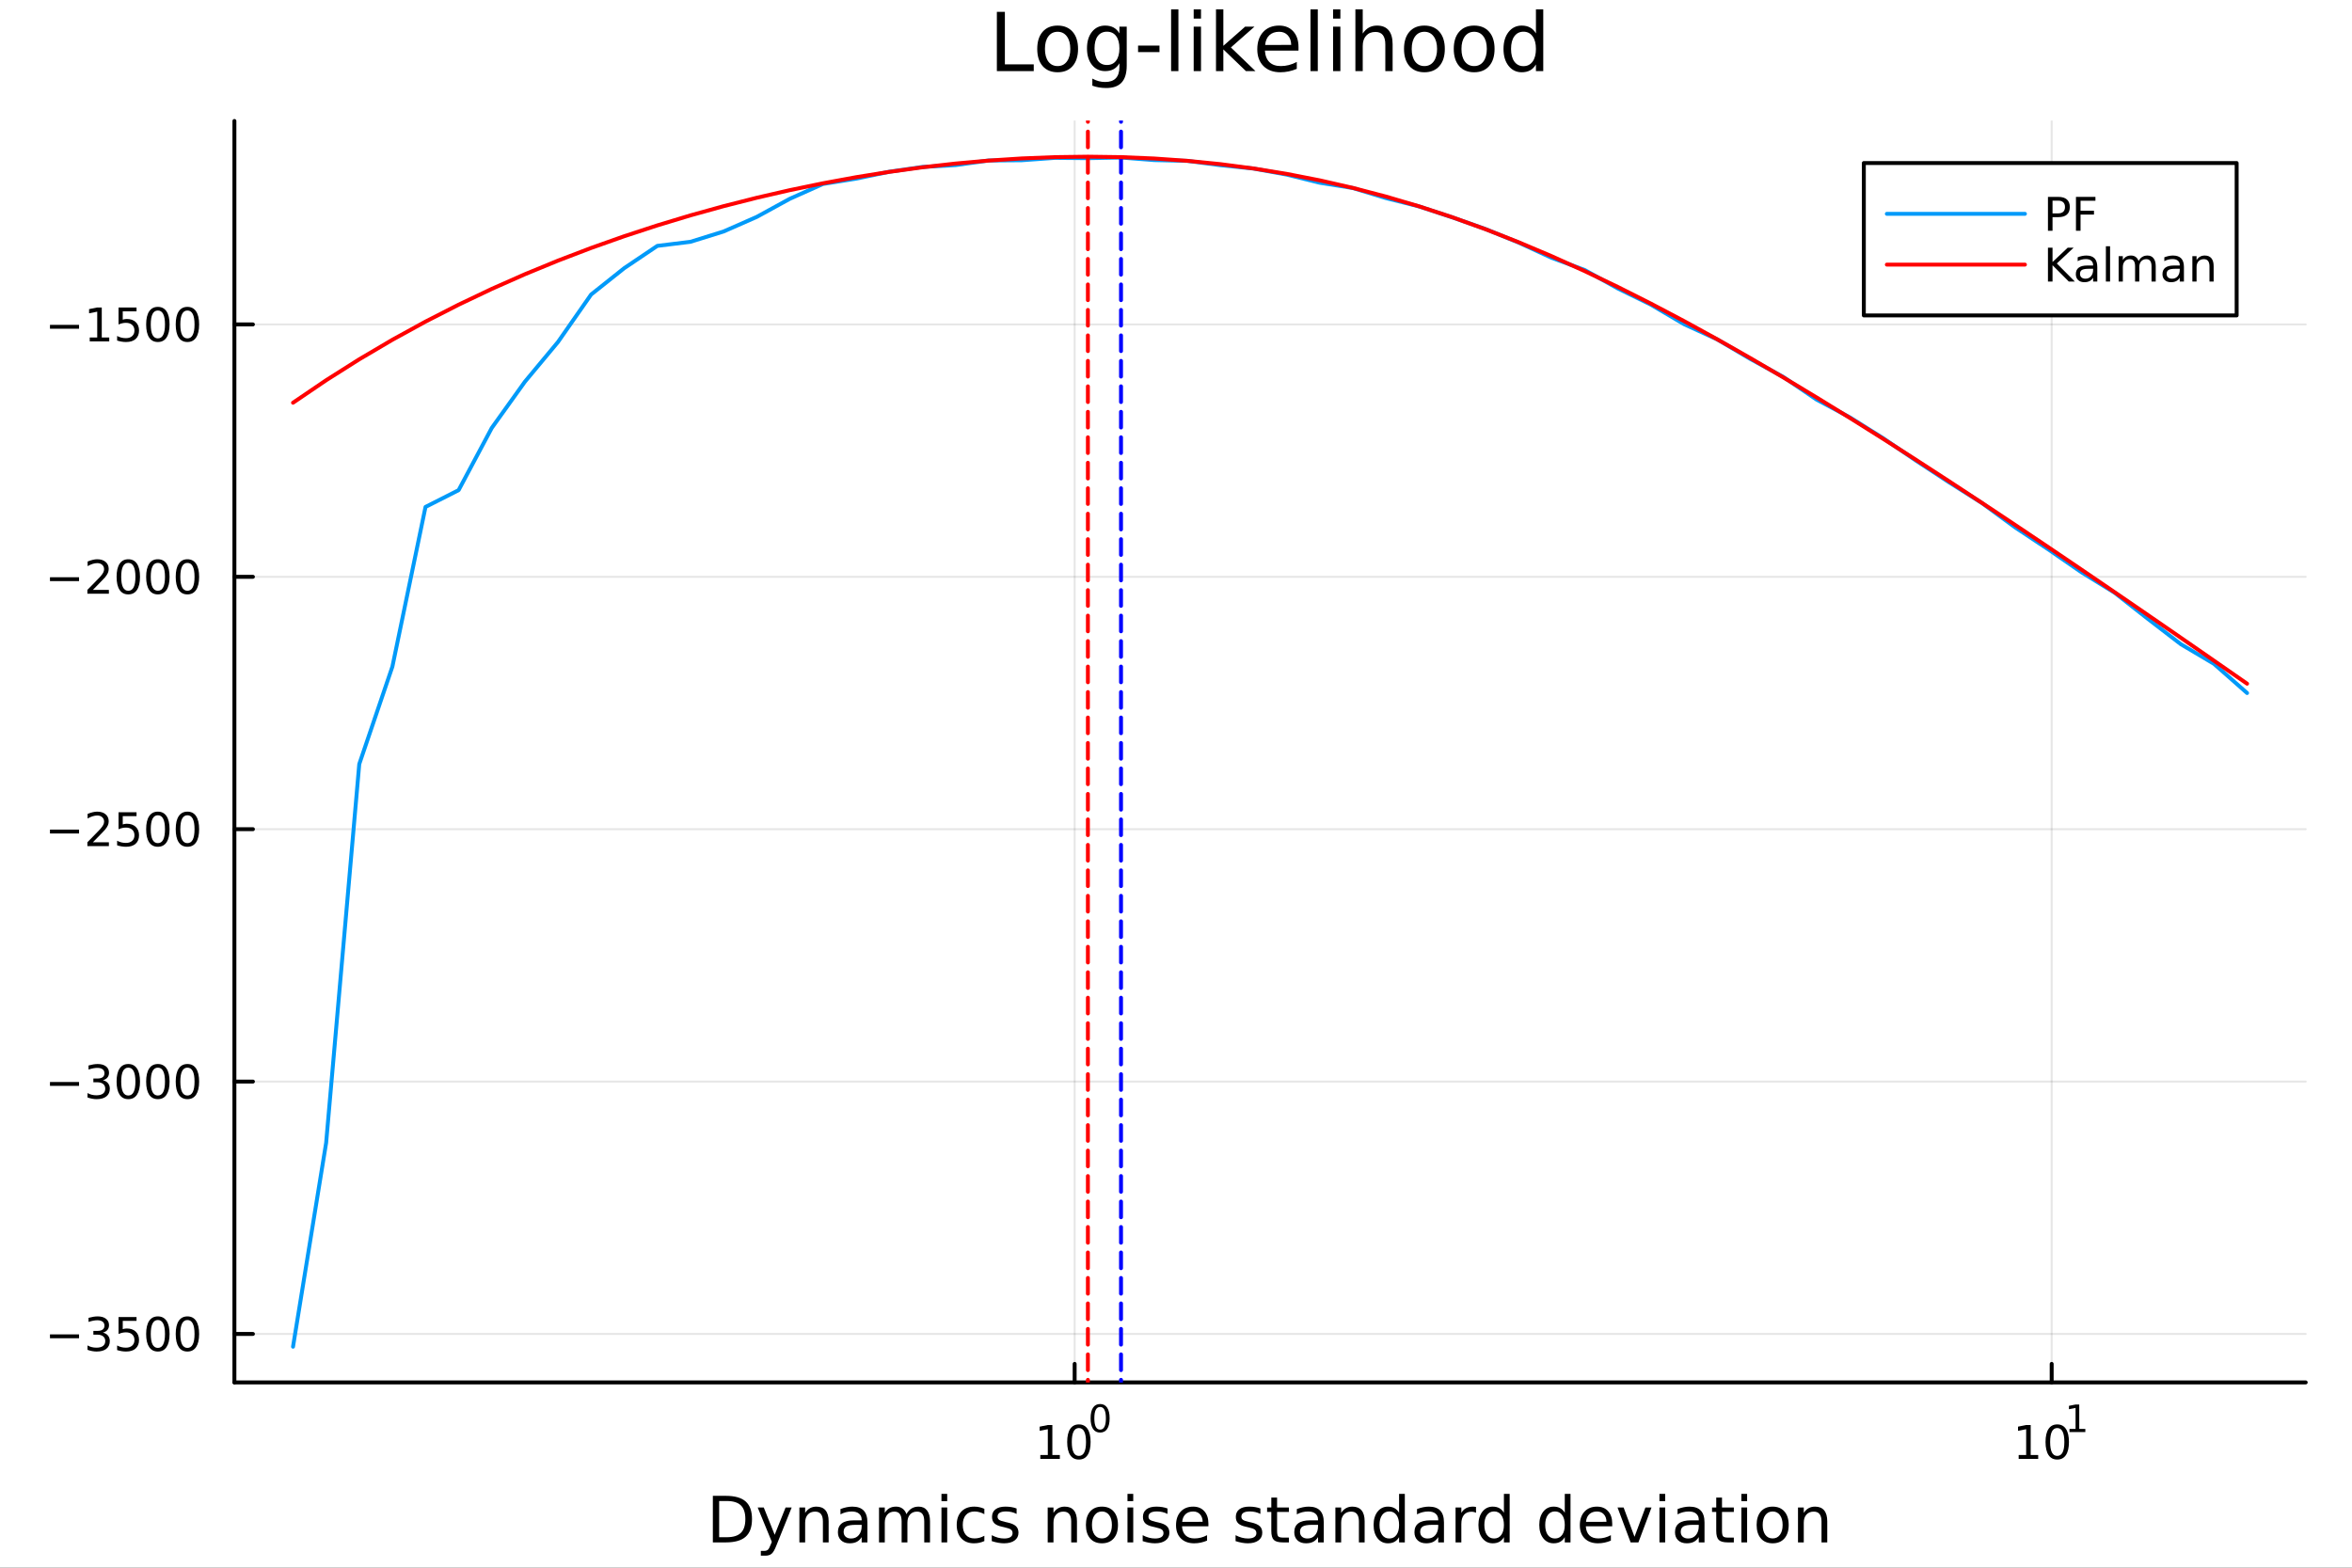 <?xml version="1.0" encoding="utf-8"?>
<svg xmlns="http://www.w3.org/2000/svg" xmlns:xlink="http://www.w3.org/1999/xlink" width="600" height="400" viewBox="0 0 2400 1600">
<rect x="0" y="0" width="2400" height="1600" fill="#333333" stroke="none"/>
<defs>
  <clipPath id="clip650">
    <rect x="0" y="0" width="2400" height="1600"/>
  </clipPath>
</defs>
<path clip-path="url(#clip650)" d="M0 1600 L2400 1600 L2400 0 L0 0  Z" fill="#ffffff" fill-rule="evenodd" fill-opacity="1"/>
<defs>
  <clipPath id="clip651">
    <rect x="480" y="0" width="1681" height="1600"/>
  </clipPath>
</defs>
<path clip-path="url(#clip650)" d="M239.19 1410.9 L2352.76 1410.9 L2352.76 123.472 L239.19 123.472  Z" fill="#ffffff" fill-rule="evenodd" fill-opacity="1"/>
<defs>
  <clipPath id="clip652">
    <rect x="239" y="123" width="2115" height="1288"/>
  </clipPath>
</defs>
<polyline clip-path="url(#clip652)" style="stroke:#000000; stroke-linecap:round; stroke-linejoin:round; stroke-width:2; stroke-opacity:0.1; fill:none" points="1096.58,1410.9 1096.58,123.472 "/>
<polyline clip-path="url(#clip652)" style="stroke:#000000; stroke-linecap:round; stroke-linejoin:round; stroke-width:2; stroke-opacity:0.1; fill:none" points="2093.55,1410.9 2093.55,123.472 "/>
<polyline clip-path="url(#clip652)" style="stroke:#000000; stroke-linecap:round; stroke-linejoin:round; stroke-width:2; stroke-opacity:0.1; fill:none" points="239.19,1361.44 2352.76,1361.44 "/>
<polyline clip-path="url(#clip652)" style="stroke:#000000; stroke-linecap:round; stroke-linejoin:round; stroke-width:2; stroke-opacity:0.1; fill:none" points="239.19,1103.86 2352.76,1103.86 "/>
<polyline clip-path="url(#clip652)" style="stroke:#000000; stroke-linecap:round; stroke-linejoin:round; stroke-width:2; stroke-opacity:0.1; fill:none" points="239.19,846.275 2352.76,846.275 "/>
<polyline clip-path="url(#clip652)" style="stroke:#000000; stroke-linecap:round; stroke-linejoin:round; stroke-width:2; stroke-opacity:0.1; fill:none" points="239.19,588.694 2352.76,588.694 "/>
<polyline clip-path="url(#clip652)" style="stroke:#000000; stroke-linecap:round; stroke-linejoin:round; stroke-width:2; stroke-opacity:0.1; fill:none" points="239.19,331.113 2352.76,331.113 "/>
<polyline clip-path="url(#clip650)" style="stroke:#000000; stroke-linecap:round; stroke-linejoin:round; stroke-width:4; stroke-opacity:1; fill:none" points="239.19,1410.9 2352.76,1410.9 "/>
<polyline clip-path="url(#clip650)" style="stroke:#000000; stroke-linecap:round; stroke-linejoin:round; stroke-width:4; stroke-opacity:1; fill:none" points="1096.58,1410.9 1096.58,1392 "/>
<polyline clip-path="url(#clip650)" style="stroke:#000000; stroke-linecap:round; stroke-linejoin:round; stroke-width:4; stroke-opacity:1; fill:none" points="2093.55,1410.9 2093.55,1392 "/>
<path clip-path="url(#clip650)" d="M1061.56 1485.02 L1069.2 1485.02 L1069.2 1458.66 L1060.89 1460.32 L1060.89 1456.06 L1069.16 1454.4 L1073.83 1454.4 L1073.83 1485.02 L1081.47 1485.02 L1081.47 1488.96 L1061.56 1488.96 L1061.56 1485.02 Z" fill="#000000" fill-rule="nonzero" fill-opacity="1" /><path clip-path="url(#clip650)" d="M1100.91 1457.48 Q1097.3 1457.48 1095.47 1461.04 Q1093.67 1464.58 1093.67 1471.71 Q1093.67 1478.82 1095.47 1482.38 Q1097.3 1485.92 1100.91 1485.92 Q1104.55 1485.92 1106.35 1482.38 Q1108.18 1478.82 1108.18 1471.71 Q1108.18 1464.58 1106.35 1461.04 Q1104.55 1457.48 1100.91 1457.48 M1100.91 1453.77 Q1106.72 1453.77 1109.78 1458.38 Q1112.86 1462.96 1112.86 1471.71 Q1112.86 1480.44 1109.78 1485.04 Q1106.72 1489.63 1100.91 1489.63 Q1095.1 1489.63 1092.03 1485.04 Q1088.97 1480.44 1088.97 1471.71 Q1088.97 1462.96 1092.03 1458.38 Q1095.1 1453.77 1100.91 1453.77 Z" fill="#000000" fill-rule="nonzero" fill-opacity="1" /><path clip-path="url(#clip650)" d="M1122.56 1435.97 Q1119.63 1435.97 1118.14 1438.86 Q1116.68 1441.74 1116.68 1447.53 Q1116.68 1453.31 1118.14 1456.2 Q1119.63 1459.08 1122.56 1459.08 Q1125.52 1459.08 1126.98 1456.2 Q1128.47 1453.31 1128.47 1447.53 Q1128.47 1441.74 1126.98 1438.86 Q1125.52 1435.97 1122.56 1435.97 M1122.56 1432.96 Q1127.28 1432.96 1129.77 1436.7 Q1132.27 1440.43 1132.27 1447.53 Q1132.27 1454.62 1129.77 1458.37 Q1127.28 1462.09 1122.56 1462.09 Q1117.84 1462.09 1115.34 1458.37 Q1112.86 1454.62 1112.86 1447.53 Q1112.86 1440.43 1115.34 1436.7 Q1117.84 1432.96 1122.56 1432.96 Z" fill="#000000" fill-rule="nonzero" fill-opacity="1" /><path clip-path="url(#clip650)" d="M2059.87 1485.02 L2067.51 1485.02 L2067.51 1458.66 L2059.2 1460.32 L2059.2 1456.06 L2067.47 1454.4 L2072.14 1454.4 L2072.14 1485.02 L2079.78 1485.02 L2079.78 1488.96 L2059.87 1488.96 L2059.87 1485.02 Z" fill="#000000" fill-rule="nonzero" fill-opacity="1" /><path clip-path="url(#clip650)" d="M2099.22 1457.48 Q2095.61 1457.48 2093.78 1461.04 Q2091.98 1464.58 2091.98 1471.71 Q2091.98 1478.82 2093.78 1482.38 Q2095.61 1485.92 2099.22 1485.92 Q2102.86 1485.92 2104.66 1482.38 Q2106.49 1478.82 2106.49 1471.71 Q2106.49 1464.58 2104.66 1461.04 Q2102.86 1457.48 2099.22 1457.48 M2099.22 1453.77 Q2105.03 1453.77 2108.09 1458.38 Q2111.17 1462.96 2111.17 1471.71 Q2111.17 1480.44 2108.09 1485.04 Q2105.03 1489.63 2099.22 1489.63 Q2093.41 1489.63 2090.34 1485.04 Q2087.28 1480.44 2087.28 1471.71 Q2087.28 1462.96 2090.34 1458.38 Q2093.41 1453.77 2099.22 1453.77 Z" fill="#000000" fill-rule="nonzero" fill-opacity="1" /><path clip-path="url(#clip650)" d="M2111.71 1458.35 L2117.92 1458.35 L2117.92 1436.93 L2111.17 1438.28 L2111.17 1434.82 L2117.88 1433.47 L2121.68 1433.47 L2121.68 1458.35 L2127.89 1458.35 L2127.89 1461.55 L2111.71 1461.55 L2111.71 1458.35 Z" fill="#000000" fill-rule="nonzero" fill-opacity="1" /><path clip-path="url(#clip650)" d="M733.834 1531.95 L733.834 1568.9 L741.6 1568.9 Q751.435 1568.9 755.986 1564.45 Q760.569 1559.99 760.569 1550.38 Q760.569 1540.83 755.986 1536.4 Q751.435 1531.95 741.6 1531.95 L733.834 1531.95 M727.404 1526.67 L740.613 1526.67 Q754.427 1526.67 760.888 1532.43 Q767.349 1538.16 767.349 1550.38 Q767.349 1562.66 760.856 1568.42 Q754.363 1574.19 740.613 1574.19 L727.404 1574.19 L727.404 1526.67 Z" fill="#000000" fill-rule="nonzero" fill-opacity="1" /><path clip-path="url(#clip650)" d="M792.175 1577.5 Q789.693 1583.86 787.337 1585.8 Q784.982 1587.74 781.035 1587.74 L776.356 1587.74 L776.356 1582.84 L779.794 1582.84 Q782.213 1582.84 783.55 1581.7 Q784.886 1580.55 786.51 1576.29 L787.56 1573.61 L773.142 1538.54 L779.348 1538.54 L790.488 1566.42 L801.628 1538.54 L807.835 1538.54 L792.175 1577.5 Z" fill="#000000" fill-rule="nonzero" fill-opacity="1" /><path clip-path="url(#clip650)" d="M845.552 1552.67 L845.552 1574.19 L839.695 1574.19 L839.695 1552.86 Q839.695 1547.8 837.722 1545.29 Q835.748 1542.77 831.802 1542.77 Q827.059 1542.77 824.322 1545.79 Q821.585 1548.82 821.585 1554.04 L821.585 1574.19 L815.696 1574.19 L815.696 1538.54 L821.585 1538.54 L821.585 1544.08 Q823.685 1540.86 826.518 1539.27 Q829.383 1537.68 833.107 1537.68 Q839.25 1537.68 842.401 1541.5 Q845.552 1545.29 845.552 1552.67 Z" fill="#000000" fill-rule="nonzero" fill-opacity="1" /><path clip-path="url(#clip650)" d="M873.433 1556.27 Q866.336 1556.27 863.598 1557.89 Q860.861 1559.51 860.861 1563.43 Q860.861 1566.55 862.898 1568.39 Q864.967 1570.21 868.5 1570.21 Q873.37 1570.21 876.298 1566.77 Q879.258 1563.3 879.258 1557.57 L879.258 1556.27 L873.433 1556.27 M885.115 1553.85 L885.115 1574.19 L879.258 1574.19 L879.258 1568.77 Q877.253 1572.02 874.261 1573.58 Q871.269 1575.11 866.94 1575.11 Q861.466 1575.11 858.219 1572.05 Q855.005 1568.97 855.005 1563.81 Q855.005 1557.79 859.015 1554.74 Q863.057 1551.68 871.046 1551.68 L879.258 1551.68 L879.258 1551.11 Q879.258 1547.07 876.584 1544.87 Q873.943 1542.64 869.137 1542.64 Q866.081 1542.64 863.185 1543.38 Q860.288 1544.11 857.615 1545.57 L857.615 1540.16 Q860.829 1538.92 863.853 1538.31 Q866.877 1537.68 869.741 1537.68 Q877.476 1537.68 881.295 1541.69 Q885.115 1545.7 885.115 1553.85 Z" fill="#000000" fill-rule="nonzero" fill-opacity="1" /><path clip-path="url(#clip650)" d="M924.932 1545.38 Q927.128 1541.43 930.184 1539.56 Q933.239 1537.68 937.377 1537.68 Q942.947 1537.68 945.971 1541.59 Q948.994 1545.48 948.994 1552.67 L948.994 1574.19 L943.106 1574.19 L943.106 1552.86 Q943.106 1547.74 941.292 1545.25 Q939.478 1542.77 935.754 1542.77 Q931.202 1542.77 928.56 1545.79 Q925.919 1548.82 925.919 1554.04 L925.919 1574.19 L920.03 1574.19 L920.03 1552.86 Q920.03 1547.7 918.216 1545.25 Q916.402 1542.77 912.614 1542.77 Q908.127 1542.77 905.485 1545.83 Q902.843 1548.85 902.843 1554.04 L902.843 1574.19 L896.955 1574.19 L896.955 1538.54 L902.843 1538.54 L902.843 1544.08 Q904.848 1540.8 907.649 1539.24 Q910.45 1537.68 914.301 1537.68 Q918.184 1537.68 920.89 1539.65 Q923.627 1541.62 924.932 1545.38 Z" fill="#000000" fill-rule="nonzero" fill-opacity="1" /><path clip-path="url(#clip650)" d="M960.675 1538.54 L966.532 1538.54 L966.532 1574.19 L960.675 1574.19 L960.675 1538.54 M960.675 1524.66 L966.532 1524.66 L966.532 1532.08 L960.675 1532.08 L960.675 1524.66 Z" fill="#000000" fill-rule="nonzero" fill-opacity="1" /><path clip-path="url(#clip650)" d="M1004.44 1539.91 L1004.44 1545.38 Q1001.96 1544.01 999.443 1543.34 Q996.96 1542.64 994.414 1542.64 Q988.716 1542.64 985.565 1546.27 Q982.414 1549.87 982.414 1556.39 Q982.414 1562.92 985.565 1566.55 Q988.716 1570.14 994.414 1570.14 Q996.96 1570.14 999.443 1569.47 Q1001.96 1568.77 1004.44 1567.41 L1004.44 1572.82 Q1001.99 1573.96 999.347 1574.54 Q996.737 1575.11 993.777 1575.11 Q985.725 1575.11 980.982 1570.05 Q976.24 1564.99 976.24 1556.39 Q976.24 1547.67 981.014 1542.68 Q985.82 1537.68 994.159 1537.68 Q996.865 1537.68 999.443 1538.25 Q1002.02 1538.79 1004.44 1539.91 Z" fill="#000000" fill-rule="nonzero" fill-opacity="1" /><path clip-path="url(#clip650)" d="M1037.35 1539.59 L1037.35 1545.13 Q1034.87 1543.85 1032.19 1543.22 Q1029.52 1542.58 1026.66 1542.58 Q1022.3 1542.58 1020.1 1543.92 Q1017.93 1545.25 1017.93 1547.93 Q1017.93 1549.96 1019.49 1551.14 Q1021.05 1552.29 1025.76 1553.34 L1027.77 1553.78 Q1034.01 1555.12 1036.62 1557.57 Q1039.26 1559.99 1039.26 1564.35 Q1039.26 1569.32 1035.31 1572.21 Q1031.4 1575.11 1024.52 1575.11 Q1021.66 1575.11 1018.54 1574.54 Q1015.45 1573.99 1012.01 1572.88 L1012.01 1566.83 Q1015.26 1568.52 1018.41 1569.38 Q1021.56 1570.21 1024.65 1570.21 Q1028.79 1570.21 1031.02 1568.81 Q1033.24 1567.37 1033.24 1564.8 Q1033.24 1562.41 1031.62 1561.14 Q1030.03 1559.86 1024.59 1558.68 L1022.55 1558.21 Q1017.11 1557.06 1014.69 1554.71 Q1012.27 1552.32 1012.27 1548.18 Q1012.27 1543.15 1015.83 1540.42 Q1019.4 1537.68 1025.96 1537.68 Q1029.2 1537.68 1032.07 1538.16 Q1034.93 1538.63 1037.35 1539.59 Z" fill="#000000" fill-rule="nonzero" fill-opacity="1" /><path clip-path="url(#clip650)" d="M1098.94 1552.67 L1098.94 1574.19 L1093.08 1574.19 L1093.08 1552.86 Q1093.08 1547.8 1091.11 1545.29 Q1089.14 1542.77 1085.19 1542.77 Q1080.45 1542.77 1077.71 1545.79 Q1074.97 1548.82 1074.97 1554.04 L1074.97 1574.19 L1069.08 1574.19 L1069.08 1538.54 L1074.97 1538.54 L1074.97 1544.08 Q1077.07 1540.86 1079.91 1539.27 Q1082.77 1537.68 1086.49 1537.68 Q1092.64 1537.68 1095.79 1541.5 Q1098.94 1545.29 1098.94 1552.67 Z" fill="#000000" fill-rule="nonzero" fill-opacity="1" /><path clip-path="url(#clip650)" d="M1124.43 1542.64 Q1119.72 1542.64 1116.99 1546.34 Q1114.25 1550 1114.25 1556.39 Q1114.25 1562.79 1116.95 1566.48 Q1119.69 1570.14 1124.43 1570.14 Q1129.11 1570.14 1131.85 1566.45 Q1134.59 1562.76 1134.59 1556.39 Q1134.59 1550.06 1131.85 1546.37 Q1129.11 1542.64 1124.43 1542.64 M1124.43 1537.68 Q1132.07 1537.68 1136.43 1542.64 Q1140.79 1547.61 1140.79 1556.39 Q1140.79 1565.15 1136.43 1570.14 Q1132.07 1575.11 1124.43 1575.11 Q1116.76 1575.11 1112.4 1570.14 Q1108.07 1565.15 1108.07 1556.39 Q1108.07 1547.61 1112.4 1542.64 Q1116.76 1537.68 1124.43 1537.68 Z" fill="#000000" fill-rule="nonzero" fill-opacity="1" /><path clip-path="url(#clip650)" d="M1150.5 1538.54 L1156.36 1538.54 L1156.36 1574.19 L1150.5 1574.19 L1150.5 1538.54 M1150.5 1524.66 L1156.36 1524.66 L1156.36 1532.08 L1150.5 1532.08 L1150.5 1524.66 Z" fill="#000000" fill-rule="nonzero" fill-opacity="1" /><path clip-path="url(#clip650)" d="M1191.34 1539.59 L1191.34 1545.13 Q1188.85 1543.85 1186.18 1543.22 Q1183.51 1542.58 1180.64 1542.58 Q1176.28 1542.58 1174.09 1543.92 Q1171.92 1545.25 1171.92 1547.93 Q1171.92 1549.96 1173.48 1551.14 Q1175.04 1552.29 1179.75 1553.34 L1181.76 1553.78 Q1187.99 1555.12 1190.6 1557.57 Q1193.25 1559.99 1193.25 1564.35 Q1193.25 1569.32 1189.3 1572.21 Q1185.38 1575.11 1178.51 1575.11 Q1175.65 1575.11 1172.53 1574.54 Q1169.44 1573.99 1166 1572.88 L1166 1566.83 Q1169.25 1568.52 1172.4 1569.38 Q1175.55 1570.21 1178.64 1570.21 Q1182.77 1570.21 1185 1568.81 Q1187.23 1567.37 1187.23 1564.8 Q1187.23 1562.41 1185.61 1561.14 Q1184.02 1559.86 1178.57 1558.68 L1176.54 1558.21 Q1171.09 1557.06 1168.67 1554.71 Q1166.26 1552.32 1166.26 1548.18 Q1166.26 1543.15 1169.82 1540.42 Q1173.39 1537.68 1179.94 1537.68 Q1183.19 1537.68 1186.05 1538.16 Q1188.92 1538.63 1191.34 1539.59 Z" fill="#000000" fill-rule="nonzero" fill-opacity="1" /><path clip-path="url(#clip650)" d="M1233.06 1554.9 L1233.06 1557.76 L1206.14 1557.76 Q1206.52 1563.81 1209.77 1566.99 Q1213.04 1570.14 1218.87 1570.14 Q1222.24 1570.14 1225.39 1569.32 Q1228.58 1568.49 1231.7 1566.83 L1231.7 1572.37 Q1228.54 1573.71 1225.23 1574.41 Q1221.92 1575.11 1218.52 1575.11 Q1209.99 1575.11 1204.99 1570.14 Q1200.03 1565.18 1200.03 1556.71 Q1200.03 1547.96 1204.74 1542.83 Q1209.48 1537.68 1217.5 1537.68 Q1224.69 1537.68 1228.86 1542.33 Q1233.06 1546.94 1233.06 1554.9 M1227.21 1553.18 Q1227.14 1548.37 1224.5 1545.51 Q1221.89 1542.64 1217.56 1542.64 Q1212.66 1542.64 1209.7 1545.41 Q1206.77 1548.18 1206.33 1553.21 L1227.21 1553.18 Z" fill="#000000" fill-rule="nonzero" fill-opacity="1" /><path clip-path="url(#clip650)" d="M1286.12 1539.59 L1286.12 1545.13 Q1283.64 1543.85 1280.97 1543.22 Q1278.29 1542.58 1275.43 1542.58 Q1271.07 1542.58 1268.87 1543.92 Q1266.71 1545.25 1266.71 1547.93 Q1266.71 1549.96 1268.27 1551.14 Q1269.83 1552.29 1274.54 1553.34 L1276.54 1553.78 Q1282.78 1555.12 1285.39 1557.57 Q1288.03 1559.99 1288.03 1564.35 Q1288.03 1569.32 1284.09 1572.21 Q1280.17 1575.11 1273.3 1575.11 Q1270.43 1575.11 1267.31 1574.54 Q1264.22 1573.99 1260.79 1572.88 L1260.79 1566.83 Q1264.03 1568.52 1267.18 1569.38 Q1270.34 1570.21 1273.42 1570.21 Q1277.56 1570.21 1279.79 1568.81 Q1282.02 1567.37 1282.02 1564.8 Q1282.02 1562.41 1280.39 1561.14 Q1278.8 1559.86 1273.36 1558.68 L1271.32 1558.21 Q1265.88 1557.06 1263.46 1554.71 Q1261.04 1552.32 1261.04 1548.18 Q1261.04 1543.15 1264.61 1540.42 Q1268.17 1537.68 1274.73 1537.68 Q1277.97 1537.68 1280.84 1538.16 Q1283.7 1538.63 1286.12 1539.59 Z" fill="#000000" fill-rule="nonzero" fill-opacity="1" /><path clip-path="url(#clip650)" d="M1303.15 1528.42 L1303.15 1538.54 L1315.21 1538.54 L1315.21 1543.09 L1303.15 1543.09 L1303.15 1562.44 Q1303.15 1566.8 1304.33 1568.04 Q1305.54 1569.28 1309.2 1569.28 L1315.21 1569.28 L1315.21 1574.19 L1309.2 1574.19 Q1302.42 1574.19 1299.84 1571.67 Q1297.26 1569.12 1297.26 1562.44 L1297.26 1543.09 L1292.97 1543.09 L1292.97 1538.54 L1297.26 1538.54 L1297.26 1528.42 L1303.15 1528.42 Z" fill="#000000" fill-rule="nonzero" fill-opacity="1" /><path clip-path="url(#clip650)" d="M1339.12 1556.27 Q1332.02 1556.27 1329.28 1557.89 Q1326.54 1559.51 1326.54 1563.43 Q1326.54 1566.55 1328.58 1568.39 Q1330.65 1570.21 1334.18 1570.21 Q1339.05 1570.21 1341.98 1566.77 Q1344.94 1563.3 1344.94 1557.57 L1344.94 1556.27 L1339.12 1556.27 M1350.8 1553.85 L1350.8 1574.19 L1344.94 1574.19 L1344.94 1568.77 Q1342.94 1572.02 1339.94 1573.58 Q1336.95 1575.11 1332.62 1575.11 Q1327.15 1575.11 1323.9 1572.05 Q1320.69 1568.97 1320.69 1563.81 Q1320.69 1557.79 1324.7 1554.74 Q1328.74 1551.68 1336.73 1551.68 L1344.94 1551.68 L1344.94 1551.11 Q1344.94 1547.07 1342.27 1544.87 Q1339.63 1542.64 1334.82 1542.64 Q1331.76 1542.64 1328.87 1543.38 Q1325.97 1544.11 1323.3 1545.57 L1323.3 1540.16 Q1326.51 1538.92 1329.54 1538.31 Q1332.56 1537.68 1335.42 1537.68 Q1343.16 1537.68 1346.98 1541.69 Q1350.8 1545.7 1350.8 1553.85 Z" fill="#000000" fill-rule="nonzero" fill-opacity="1" /><path clip-path="url(#clip650)" d="M1392.49 1552.67 L1392.49 1574.19 L1386.64 1574.19 L1386.64 1552.86 Q1386.64 1547.8 1384.66 1545.29 Q1382.69 1542.77 1378.74 1542.77 Q1374 1542.77 1371.26 1545.79 Q1368.53 1548.82 1368.53 1554.04 L1368.53 1574.19 L1362.64 1574.19 L1362.64 1538.54 L1368.53 1538.54 L1368.53 1544.08 Q1370.63 1540.86 1373.46 1539.27 Q1376.32 1537.68 1380.05 1537.68 Q1386.19 1537.68 1389.34 1541.5 Q1392.49 1545.29 1392.49 1552.67 Z" fill="#000000" fill-rule="nonzero" fill-opacity="1" /><path clip-path="url(#clip650)" d="M1427.63 1543.95 L1427.63 1524.66 L1433.49 1524.66 L1433.49 1574.19 L1427.63 1574.19 L1427.63 1568.84 Q1425.79 1572.02 1422.95 1573.58 Q1420.15 1575.11 1416.21 1575.11 Q1409.74 1575.11 1405.67 1569.95 Q1401.63 1564.8 1401.63 1556.39 Q1401.63 1547.99 1405.67 1542.83 Q1409.74 1537.68 1416.21 1537.68 Q1420.15 1537.68 1422.95 1539.24 Q1425.79 1540.77 1427.63 1543.95 M1407.68 1556.39 Q1407.68 1562.85 1410.32 1566.55 Q1412.99 1570.21 1417.64 1570.21 Q1422.28 1570.21 1424.96 1566.55 Q1427.63 1562.85 1427.63 1556.39 Q1427.63 1549.93 1424.96 1546.27 Q1422.28 1542.58 1417.64 1542.58 Q1412.99 1542.58 1410.32 1546.27 Q1407.68 1549.93 1407.68 1556.39 Z" fill="#000000" fill-rule="nonzero" fill-opacity="1" /><path clip-path="url(#clip650)" d="M1461.75 1556.27 Q1454.65 1556.27 1451.92 1557.89 Q1449.18 1559.51 1449.18 1563.43 Q1449.18 1566.55 1451.22 1568.39 Q1453.29 1570.21 1456.82 1570.21 Q1461.69 1570.21 1464.62 1566.77 Q1467.58 1563.3 1467.58 1557.57 L1467.58 1556.27 L1461.75 1556.27 M1473.43 1553.85 L1473.43 1574.19 L1467.58 1574.19 L1467.58 1568.77 Q1465.57 1572.02 1462.58 1573.58 Q1459.59 1575.11 1455.26 1575.11 Q1449.78 1575.11 1446.54 1572.05 Q1443.32 1568.97 1443.32 1563.81 Q1443.32 1557.79 1447.33 1554.74 Q1451.38 1551.68 1459.36 1551.68 L1467.58 1551.68 L1467.58 1551.11 Q1467.58 1547.07 1464.9 1544.87 Q1462.26 1542.64 1457.46 1542.64 Q1454.4 1542.64 1451.5 1543.38 Q1448.61 1544.11 1445.93 1545.57 L1445.93 1540.16 Q1449.15 1538.92 1452.17 1538.31 Q1455.2 1537.68 1458.06 1537.68 Q1465.79 1537.68 1469.61 1541.69 Q1473.43 1545.7 1473.43 1553.85 Z" fill="#000000" fill-rule="nonzero" fill-opacity="1" /><path clip-path="url(#clip650)" d="M1506.15 1544.01 Q1505.17 1543.44 1503.99 1543.18 Q1502.84 1542.9 1501.44 1542.9 Q1496.48 1542.9 1493.8 1546.14 Q1491.16 1549.36 1491.16 1555.41 L1491.16 1574.19 L1485.27 1574.19 L1485.27 1538.54 L1491.16 1538.54 L1491.16 1544.08 Q1493.01 1540.83 1495.97 1539.27 Q1498.93 1537.68 1503.16 1537.68 Q1503.77 1537.68 1504.5 1537.77 Q1505.23 1537.84 1506.12 1538 L1506.15 1544.01 Z" fill="#000000" fill-rule="nonzero" fill-opacity="1" /><path clip-path="url(#clip650)" d="M1534.61 1543.95 L1534.61 1524.66 L1540.46 1524.66 L1540.46 1574.19 L1534.61 1574.19 L1534.61 1568.84 Q1532.76 1572.02 1529.93 1573.58 Q1527.13 1575.11 1523.18 1575.11 Q1516.72 1575.11 1512.65 1569.95 Q1508.6 1564.8 1508.6 1556.39 Q1508.6 1547.99 1512.65 1542.83 Q1516.72 1537.68 1523.18 1537.68 Q1527.13 1537.68 1529.93 1539.24 Q1532.76 1540.77 1534.61 1543.95 M1514.65 1556.39 Q1514.65 1562.85 1517.29 1566.55 Q1519.97 1570.21 1524.61 1570.21 Q1529.26 1570.21 1531.93 1566.55 Q1534.61 1562.85 1534.61 1556.39 Q1534.61 1549.93 1531.93 1546.27 Q1529.26 1542.58 1524.61 1542.58 Q1519.97 1542.58 1517.29 1546.27 Q1514.65 1549.93 1514.65 1556.39 Z" fill="#000000" fill-rule="nonzero" fill-opacity="1" /><path clip-path="url(#clip650)" d="M1596.71 1543.95 L1596.71 1524.66 L1602.56 1524.66 L1602.56 1574.19 L1596.71 1574.19 L1596.71 1568.84 Q1594.86 1572.02 1592.03 1573.58 Q1589.23 1575.11 1585.28 1575.11 Q1578.82 1575.11 1574.74 1569.95 Q1570.7 1564.8 1570.7 1556.39 Q1570.7 1547.99 1574.74 1542.83 Q1578.82 1537.68 1585.28 1537.68 Q1589.23 1537.68 1592.03 1539.24 Q1594.86 1540.77 1596.71 1543.95 M1576.75 1556.39 Q1576.75 1562.85 1579.39 1566.55 Q1582.06 1570.21 1586.71 1570.21 Q1591.36 1570.21 1594.03 1566.55 Q1596.71 1562.85 1596.71 1556.39 Q1596.71 1549.93 1594.03 1546.27 Q1591.36 1542.58 1586.71 1542.58 Q1582.06 1542.58 1579.39 1546.27 Q1576.75 1549.93 1576.75 1556.39 Z" fill="#000000" fill-rule="nonzero" fill-opacity="1" /><path clip-path="url(#clip650)" d="M1645.12 1554.9 L1645.12 1557.76 L1618.19 1557.76 Q1618.57 1563.81 1621.82 1566.99 Q1625.1 1570.14 1630.92 1570.14 Q1634.29 1570.14 1637.45 1569.32 Q1640.63 1568.49 1643.75 1566.83 L1643.75 1572.37 Q1640.6 1573.71 1637.29 1574.41 Q1633.98 1575.11 1630.57 1575.11 Q1622.04 1575.11 1617.04 1570.14 Q1612.08 1565.18 1612.08 1556.71 Q1612.08 1547.96 1616.79 1542.83 Q1621.53 1537.68 1629.55 1537.68 Q1636.75 1537.68 1640.91 1542.33 Q1645.12 1546.94 1645.12 1554.9 M1639.26 1553.18 Q1639.2 1548.37 1636.55 1545.51 Q1633.94 1542.64 1629.62 1542.64 Q1624.71 1542.64 1621.75 1545.41 Q1618.83 1548.18 1618.38 1553.21 L1639.26 1553.18 Z" fill="#000000" fill-rule="nonzero" fill-opacity="1" /><path clip-path="url(#clip650)" d="M1650.53 1538.54 L1656.73 1538.54 L1667.87 1568.46 L1679.01 1538.54 L1685.22 1538.54 L1671.85 1574.19 L1663.9 1574.19 L1650.53 1538.54 Z" fill="#000000" fill-rule="nonzero" fill-opacity="1" /><path clip-path="url(#clip650)" d="M1693.3 1538.54 L1699.16 1538.54 L1699.16 1574.19 L1693.3 1574.19 L1693.3 1538.54 M1693.3 1524.66 L1699.16 1524.66 L1699.16 1532.08 L1693.3 1532.08 L1693.3 1524.66 Z" fill="#000000" fill-rule="nonzero" fill-opacity="1" /><path clip-path="url(#clip650)" d="M1727.62 1556.27 Q1720.52 1556.27 1717.78 1557.89 Q1715.04 1559.51 1715.04 1563.43 Q1715.04 1566.55 1717.08 1568.39 Q1719.15 1570.21 1722.68 1570.21 Q1727.55 1570.21 1730.48 1566.77 Q1733.44 1563.3 1733.44 1557.57 L1733.44 1556.27 L1727.62 1556.27 M1739.3 1553.85 L1739.3 1574.19 L1733.44 1574.19 L1733.44 1568.77 Q1731.44 1572.02 1728.44 1573.58 Q1725.45 1575.11 1721.12 1575.11 Q1715.65 1575.11 1712.4 1572.05 Q1709.19 1568.97 1709.19 1563.81 Q1709.19 1557.79 1713.2 1554.74 Q1717.24 1551.68 1725.23 1551.68 L1733.44 1551.68 L1733.44 1551.11 Q1733.44 1547.07 1730.77 1544.87 Q1728.13 1542.64 1723.32 1542.64 Q1720.26 1542.64 1717.37 1543.38 Q1714.47 1544.11 1711.8 1545.57 L1711.8 1540.16 Q1715.01 1538.92 1718.04 1538.31 Q1721.06 1537.68 1723.92 1537.68 Q1731.66 1537.68 1735.48 1541.69 Q1739.3 1545.7 1739.3 1553.85 Z" fill="#000000" fill-rule="nonzero" fill-opacity="1" /><path clip-path="url(#clip650)" d="M1757.15 1528.42 L1757.15 1538.54 L1769.22 1538.54 L1769.22 1543.09 L1757.15 1543.09 L1757.15 1562.44 Q1757.15 1566.8 1758.33 1568.04 Q1759.54 1569.28 1763.2 1569.28 L1769.22 1569.28 L1769.22 1574.19 L1763.2 1574.19 Q1756.42 1574.19 1753.84 1571.67 Q1751.26 1569.12 1751.26 1562.44 L1751.26 1543.09 L1746.97 1543.09 L1746.97 1538.54 L1751.26 1538.54 L1751.26 1528.42 L1757.15 1528.42 Z" fill="#000000" fill-rule="nonzero" fill-opacity="1" /><path clip-path="url(#clip650)" d="M1776.92 1538.54 L1782.77 1538.54 L1782.77 1574.19 L1776.92 1574.19 L1776.92 1538.54 M1776.92 1524.66 L1782.77 1524.66 L1782.77 1532.08 L1776.92 1532.08 L1776.92 1524.66 Z" fill="#000000" fill-rule="nonzero" fill-opacity="1" /><path clip-path="url(#clip650)" d="M1808.84 1542.64 Q1804.13 1542.64 1801.39 1546.34 Q1798.66 1550 1798.66 1556.39 Q1798.66 1562.79 1801.36 1566.48 Q1804.1 1570.14 1808.84 1570.14 Q1813.52 1570.14 1816.26 1566.45 Q1819 1562.76 1819 1556.39 Q1819 1550.06 1816.26 1546.37 Q1813.52 1542.64 1808.84 1542.64 M1808.84 1537.68 Q1816.48 1537.68 1820.84 1542.64 Q1825.2 1547.61 1825.2 1556.39 Q1825.2 1565.15 1820.84 1570.14 Q1816.48 1575.11 1808.84 1575.11 Q1801.17 1575.11 1796.81 1570.14 Q1792.48 1565.15 1792.48 1556.39 Q1792.48 1547.61 1796.81 1542.64 Q1801.17 1537.68 1808.84 1537.68 Z" fill="#000000" fill-rule="nonzero" fill-opacity="1" /><path clip-path="url(#clip650)" d="M1864.54 1552.67 L1864.54 1574.19 L1858.69 1574.19 L1858.69 1552.86 Q1858.69 1547.8 1856.71 1545.29 Q1854.74 1542.77 1850.79 1542.77 Q1846.05 1542.77 1843.31 1545.79 Q1840.58 1548.82 1840.58 1554.04 L1840.58 1574.19 L1834.69 1574.19 L1834.69 1538.54 L1840.58 1538.54 L1840.58 1544.08 Q1842.68 1540.86 1845.51 1539.27 Q1848.37 1537.68 1852.1 1537.68 Q1858.24 1537.68 1861.39 1541.5 Q1864.54 1545.29 1864.54 1552.67 Z" fill="#000000" fill-rule="nonzero" fill-opacity="1" /><polyline clip-path="url(#clip650)" style="stroke:#000000; stroke-linecap:round; stroke-linejoin:round; stroke-width:4; stroke-opacity:1; fill:none" points="239.19,1410.9 239.19,123.472 "/>
<polyline clip-path="url(#clip650)" style="stroke:#000000; stroke-linecap:round; stroke-linejoin:round; stroke-width:4; stroke-opacity:1; fill:none" points="239.19,1361.44 258.088,1361.44 "/>
<polyline clip-path="url(#clip650)" style="stroke:#000000; stroke-linecap:round; stroke-linejoin:round; stroke-width:4; stroke-opacity:1; fill:none" points="239.19,1103.86 258.088,1103.86 "/>
<polyline clip-path="url(#clip650)" style="stroke:#000000; stroke-linecap:round; stroke-linejoin:round; stroke-width:4; stroke-opacity:1; fill:none" points="239.19,846.275 258.088,846.275 "/>
<polyline clip-path="url(#clip650)" style="stroke:#000000; stroke-linecap:round; stroke-linejoin:round; stroke-width:4; stroke-opacity:1; fill:none" points="239.19,588.694 258.088,588.694 "/>
<polyline clip-path="url(#clip650)" style="stroke:#000000; stroke-linecap:round; stroke-linejoin:round; stroke-width:4; stroke-opacity:1; fill:none" points="239.19,331.113 258.088,331.113 "/>
<path clip-path="url(#clip650)" d="M50.992 1361.89 L80.668 1361.89 L80.668 1365.82 L50.992 1365.82 L50.992 1361.89 Z" fill="#000000" fill-rule="nonzero" fill-opacity="1" /><path clip-path="url(#clip650)" d="M104.927 1360.08 Q108.283 1360.8 110.158 1363.07 Q112.057 1365.34 112.057 1368.67 Q112.057 1373.79 108.538 1376.59 Q105.02 1379.39 98.538 1379.39 Q96.362 1379.39 94.047 1378.95 Q91.756 1378.53 89.302 1377.67 L89.302 1373.16 Q91.246 1374.29 93.561 1374.87 Q95.876 1375.45 98.399 1375.45 Q102.797 1375.45 105.089 1373.72 Q107.404 1371.98 107.404 1368.67 Q107.404 1365.61 105.251 1363.9 Q103.121 1362.17 99.302 1362.17 L95.274 1362.17 L95.274 1358.32 L99.487 1358.32 Q102.936 1358.32 104.765 1356.96 Q106.594 1355.57 106.594 1352.98 Q106.594 1350.31 104.696 1348.9 Q102.821 1347.47 99.302 1347.47 Q97.381 1347.47 95.182 1347.88 Q92.983 1348.3 90.344 1349.18 L90.344 1345.01 Q93.006 1344.27 95.321 1343.9 Q97.659 1343.53 99.719 1343.53 Q105.043 1343.53 108.145 1345.96 Q111.246 1348.37 111.246 1352.49 Q111.246 1355.36 109.603 1357.35 Q107.959 1359.32 104.927 1360.08 Z" fill="#000000" fill-rule="nonzero" fill-opacity="1" /><path clip-path="url(#clip650)" d="M120.969 1344.16 L139.325 1344.16 L139.325 1348.09 L125.251 1348.09 L125.251 1356.56 Q126.27 1356.22 127.288 1356.05 Q128.307 1355.87 129.325 1355.87 Q135.112 1355.87 138.492 1359.04 Q141.871 1362.21 141.871 1367.63 Q141.871 1373.21 138.399 1376.31 Q134.927 1379.39 128.607 1379.39 Q126.432 1379.39 124.163 1379.02 Q121.918 1378.65 119.51 1377.91 L119.51 1373.21 Q121.594 1374.34 123.816 1374.9 Q126.038 1375.45 128.515 1375.45 Q132.519 1375.45 134.857 1373.35 Q137.195 1371.24 137.195 1367.63 Q137.195 1364.02 134.857 1361.91 Q132.519 1359.8 128.515 1359.8 Q126.64 1359.8 124.765 1360.22 Q122.913 1360.64 120.969 1361.52 L120.969 1344.16 Z" fill="#000000" fill-rule="nonzero" fill-opacity="1" /><path clip-path="url(#clip650)" d="M161.084 1347.23 Q157.473 1347.23 155.644 1350.8 Q153.839 1354.34 153.839 1361.47 Q153.839 1368.58 155.644 1372.14 Q157.473 1375.68 161.084 1375.68 Q164.718 1375.68 166.524 1372.14 Q168.353 1368.58 168.353 1361.47 Q168.353 1354.34 166.524 1350.8 Q164.718 1347.23 161.084 1347.23 M161.084 1343.53 Q166.894 1343.53 169.95 1348.14 Q173.029 1352.72 173.029 1361.47 Q173.029 1370.2 169.95 1374.8 Q166.894 1379.39 161.084 1379.39 Q155.274 1379.39 152.195 1374.8 Q149.14 1370.2 149.14 1361.47 Q149.14 1352.72 152.195 1348.14 Q155.274 1343.53 161.084 1343.53 Z" fill="#000000" fill-rule="nonzero" fill-opacity="1" /><path clip-path="url(#clip650)" d="M191.246 1347.23 Q187.635 1347.23 185.806 1350.8 Q184.001 1354.34 184.001 1361.47 Q184.001 1368.58 185.806 1372.14 Q187.635 1375.68 191.246 1375.68 Q194.88 1375.68 196.686 1372.14 Q198.514 1368.58 198.514 1361.47 Q198.514 1354.34 196.686 1350.8 Q194.88 1347.23 191.246 1347.23 M191.246 1343.53 Q197.056 1343.53 200.112 1348.14 Q203.19 1352.72 203.19 1361.47 Q203.19 1370.2 200.112 1374.8 Q197.056 1379.39 191.246 1379.39 Q185.436 1379.39 182.357 1374.8 Q179.302 1370.2 179.302 1361.47 Q179.302 1352.72 182.357 1348.14 Q185.436 1343.53 191.246 1343.53 Z" fill="#000000" fill-rule="nonzero" fill-opacity="1" /><path clip-path="url(#clip650)" d="M50.992 1104.31 L80.668 1104.31 L80.668 1108.24 L50.992 1108.24 L50.992 1104.31 Z" fill="#000000" fill-rule="nonzero" fill-opacity="1" /><path clip-path="url(#clip650)" d="M104.927 1102.5 Q108.283 1103.22 110.158 1105.49 Q112.057 1107.76 112.057 1111.09 Q112.057 1116.2 108.538 1119.01 Q105.02 1121.81 98.538 1121.81 Q96.362 1121.81 94.047 1121.37 Q91.756 1120.95 89.302 1120.09 L89.302 1115.58 Q91.246 1116.71 93.561 1117.29 Q95.876 1117.87 98.399 1117.87 Q102.797 1117.87 105.089 1116.14 Q107.404 1114.4 107.404 1111.09 Q107.404 1108.03 105.251 1106.32 Q103.121 1104.58 99.302 1104.58 L95.274 1104.58 L95.274 1100.74 L99.487 1100.74 Q102.936 1100.74 104.765 1099.38 Q106.594 1097.99 106.594 1095.39 Q106.594 1092.73 104.696 1091.32 Q102.821 1089.89 99.302 1089.89 Q97.381 1089.89 95.182 1090.3 Q92.983 1090.72 90.344 1091.6 L90.344 1087.43 Q93.006 1086.69 95.321 1086.32 Q97.659 1085.95 99.719 1085.95 Q105.043 1085.95 108.145 1088.38 Q111.246 1090.79 111.246 1094.91 Q111.246 1097.78 109.603 1099.77 Q107.959 1101.74 104.927 1102.5 Z" fill="#000000" fill-rule="nonzero" fill-opacity="1" /><path clip-path="url(#clip650)" d="M130.922 1089.65 Q127.311 1089.65 125.482 1093.22 Q123.677 1096.76 123.677 1103.89 Q123.677 1111 125.482 1114.56 Q127.311 1118.1 130.922 1118.1 Q134.556 1118.1 136.362 1114.56 Q138.191 1111 138.191 1103.89 Q138.191 1096.76 136.362 1093.22 Q134.556 1089.65 130.922 1089.65 M130.922 1085.95 Q136.732 1085.95 139.788 1090.56 Q142.867 1095.14 142.867 1103.89 Q142.867 1112.62 139.788 1117.22 Q136.732 1121.81 130.922 1121.81 Q125.112 1121.81 122.033 1117.22 Q118.978 1112.62 118.978 1103.89 Q118.978 1095.14 122.033 1090.56 Q125.112 1085.95 130.922 1085.95 Z" fill="#000000" fill-rule="nonzero" fill-opacity="1" /><path clip-path="url(#clip650)" d="M161.084 1089.65 Q157.473 1089.65 155.644 1093.22 Q153.839 1096.76 153.839 1103.89 Q153.839 1111 155.644 1114.56 Q157.473 1118.1 161.084 1118.1 Q164.718 1118.1 166.524 1114.56 Q168.353 1111 168.353 1103.89 Q168.353 1096.76 166.524 1093.22 Q164.718 1089.65 161.084 1089.65 M161.084 1085.95 Q166.894 1085.95 169.95 1090.56 Q173.029 1095.14 173.029 1103.89 Q173.029 1112.62 169.95 1117.22 Q166.894 1121.81 161.084 1121.81 Q155.274 1121.81 152.195 1117.22 Q149.14 1112.62 149.14 1103.89 Q149.14 1095.14 152.195 1090.56 Q155.274 1085.95 161.084 1085.95 Z" fill="#000000" fill-rule="nonzero" fill-opacity="1" /><path clip-path="url(#clip650)" d="M191.246 1089.65 Q187.635 1089.65 185.806 1093.22 Q184.001 1096.76 184.001 1103.89 Q184.001 1111 185.806 1114.56 Q187.635 1118.1 191.246 1118.1 Q194.88 1118.1 196.686 1114.56 Q198.514 1111 198.514 1103.89 Q198.514 1096.76 196.686 1093.22 Q194.88 1089.65 191.246 1089.65 M191.246 1085.95 Q197.056 1085.95 200.112 1090.56 Q203.19 1095.14 203.19 1103.89 Q203.19 1112.62 200.112 1117.22 Q197.056 1121.81 191.246 1121.81 Q185.436 1121.81 182.357 1117.22 Q179.302 1112.62 179.302 1103.89 Q179.302 1095.14 182.357 1090.56 Q185.436 1085.95 191.246 1085.95 Z" fill="#000000" fill-rule="nonzero" fill-opacity="1" /><path clip-path="url(#clip650)" d="M50.992 846.726 L80.668 846.726 L80.668 850.661 L50.992 850.661 L50.992 846.726 Z" fill="#000000" fill-rule="nonzero" fill-opacity="1" /><path clip-path="url(#clip650)" d="M94.788 859.62 L111.108 859.62 L111.108 863.555 L89.163 863.555 L89.163 859.62 Q91.825 856.865 96.409 852.235 Q101.015 847.583 102.196 846.24 Q104.441 843.717 105.321 841.981 Q106.223 840.222 106.223 838.532 Q106.223 835.777 104.279 834.041 Q102.358 832.305 99.256 832.305 Q97.057 832.305 94.603 833.069 Q92.172 833.833 89.395 835.384 L89.395 830.661 Q92.219 829.527 94.672 828.948 Q97.126 828.37 99.163 828.37 Q104.534 828.37 107.728 831.055 Q110.922 833.74 110.922 838.231 Q110.922 840.36 110.112 842.282 Q109.325 844.18 107.219 846.772 Q106.64 847.444 103.538 850.661 Q100.436 853.856 94.788 859.62 Z" fill="#000000" fill-rule="nonzero" fill-opacity="1" /><path clip-path="url(#clip650)" d="M120.969 828.995 L139.325 828.995 L139.325 832.93 L125.251 832.93 L125.251 841.402 Q126.27 841.055 127.288 840.893 Q128.307 840.708 129.325 840.708 Q135.112 840.708 138.492 843.879 Q141.871 847.05 141.871 852.467 Q141.871 858.046 138.399 861.147 Q134.927 864.226 128.607 864.226 Q126.432 864.226 124.163 863.856 Q121.918 863.485 119.51 862.745 L119.51 858.046 Q121.594 859.18 123.816 859.735 Q126.038 860.291 128.515 860.291 Q132.519 860.291 134.857 858.184 Q137.195 856.078 137.195 852.467 Q137.195 848.856 134.857 846.749 Q132.519 844.643 128.515 844.643 Q126.64 844.643 124.765 845.059 Q122.913 845.476 120.969 846.356 L120.969 828.995 Z" fill="#000000" fill-rule="nonzero" fill-opacity="1" /><path clip-path="url(#clip650)" d="M161.084 832.073 Q157.473 832.073 155.644 835.638 Q153.839 839.18 153.839 846.309 Q153.839 853.416 155.644 856.981 Q157.473 860.522 161.084 860.522 Q164.718 860.522 166.524 856.981 Q168.353 853.416 168.353 846.309 Q168.353 839.18 166.524 835.638 Q164.718 832.073 161.084 832.073 M161.084 828.37 Q166.894 828.37 169.95 832.976 Q173.029 837.56 173.029 846.309 Q173.029 855.036 169.95 859.643 Q166.894 864.226 161.084 864.226 Q155.274 864.226 152.195 859.643 Q149.14 855.036 149.14 846.309 Q149.14 837.56 152.195 832.976 Q155.274 828.37 161.084 828.37 Z" fill="#000000" fill-rule="nonzero" fill-opacity="1" /><path clip-path="url(#clip650)" d="M191.246 832.073 Q187.635 832.073 185.806 835.638 Q184.001 839.18 184.001 846.309 Q184.001 853.416 185.806 856.981 Q187.635 860.522 191.246 860.522 Q194.88 860.522 196.686 856.981 Q198.514 853.416 198.514 846.309 Q198.514 839.18 196.686 835.638 Q194.88 832.073 191.246 832.073 M191.246 828.37 Q197.056 828.37 200.112 832.976 Q203.19 837.56 203.19 846.309 Q203.19 855.036 200.112 859.643 Q197.056 864.226 191.246 864.226 Q185.436 864.226 182.357 859.643 Q179.302 855.036 179.302 846.309 Q179.302 837.56 182.357 832.976 Q185.436 828.37 191.246 828.37 Z" fill="#000000" fill-rule="nonzero" fill-opacity="1" /><path clip-path="url(#clip650)" d="M50.992 589.145 L80.668 589.145 L80.668 593.081 L50.992 593.081 L50.992 589.145 Z" fill="#000000" fill-rule="nonzero" fill-opacity="1" /><path clip-path="url(#clip650)" d="M94.788 602.039 L111.108 602.039 L111.108 605.974 L89.163 605.974 L89.163 602.039 Q91.825 599.284 96.409 594.655 Q101.015 590.002 102.196 588.659 Q104.441 586.136 105.321 584.4 Q106.223 582.641 106.223 580.951 Q106.223 578.196 104.279 576.46 Q102.358 574.724 99.256 574.724 Q97.057 574.724 94.603 575.488 Q92.172 576.252 89.395 577.803 L89.395 573.081 Q92.219 571.946 94.672 571.368 Q97.126 570.789 99.163 570.789 Q104.534 570.789 107.728 573.474 Q110.922 576.159 110.922 580.65 Q110.922 582.78 110.112 584.701 Q109.325 586.599 107.219 589.192 Q106.64 589.863 103.538 593.081 Q100.436 596.275 94.788 602.039 Z" fill="#000000" fill-rule="nonzero" fill-opacity="1" /><path clip-path="url(#clip650)" d="M130.922 574.493 Q127.311 574.493 125.482 578.058 Q123.677 581.599 123.677 588.729 Q123.677 595.835 125.482 599.4 Q127.311 602.942 130.922 602.942 Q134.556 602.942 136.362 599.4 Q138.191 595.835 138.191 588.729 Q138.191 581.599 136.362 578.058 Q134.556 574.493 130.922 574.493 M130.922 570.789 Q136.732 570.789 139.788 575.396 Q142.867 579.979 142.867 588.729 Q142.867 597.456 139.788 602.062 Q136.732 606.645 130.922 606.645 Q125.112 606.645 122.033 602.062 Q118.978 597.456 118.978 588.729 Q118.978 579.979 122.033 575.396 Q125.112 570.789 130.922 570.789 Z" fill="#000000" fill-rule="nonzero" fill-opacity="1" /><path clip-path="url(#clip650)" d="M161.084 574.493 Q157.473 574.493 155.644 578.058 Q153.839 581.599 153.839 588.729 Q153.839 595.835 155.644 599.4 Q157.473 602.942 161.084 602.942 Q164.718 602.942 166.524 599.4 Q168.353 595.835 168.353 588.729 Q168.353 581.599 166.524 578.058 Q164.718 574.493 161.084 574.493 M161.084 570.789 Q166.894 570.789 169.95 575.396 Q173.029 579.979 173.029 588.729 Q173.029 597.456 169.95 602.062 Q166.894 606.645 161.084 606.645 Q155.274 606.645 152.195 602.062 Q149.14 597.456 149.14 588.729 Q149.14 579.979 152.195 575.396 Q155.274 570.789 161.084 570.789 Z" fill="#000000" fill-rule="nonzero" fill-opacity="1" /><path clip-path="url(#clip650)" d="M191.246 574.493 Q187.635 574.493 185.806 578.058 Q184.001 581.599 184.001 588.729 Q184.001 595.835 185.806 599.4 Q187.635 602.942 191.246 602.942 Q194.88 602.942 196.686 599.4 Q198.514 595.835 198.514 588.729 Q198.514 581.599 196.686 578.058 Q194.88 574.493 191.246 574.493 M191.246 570.789 Q197.056 570.789 200.112 575.396 Q203.19 579.979 203.19 588.729 Q203.19 597.456 200.112 602.062 Q197.056 606.645 191.246 606.645 Q185.436 606.645 182.357 602.062 Q179.302 597.456 179.302 588.729 Q179.302 579.979 182.357 575.396 Q185.436 570.789 191.246 570.789 Z" fill="#000000" fill-rule="nonzero" fill-opacity="1" /><path clip-path="url(#clip650)" d="M50.992 331.565 L80.668 331.565 L80.668 335.5 L50.992 335.5 L50.992 331.565 Z" fill="#000000" fill-rule="nonzero" fill-opacity="1" /><path clip-path="url(#clip650)" d="M91.571 344.458 L99.21 344.458 L99.21 318.093 L90.899 319.759 L90.899 315.5 L99.163 313.833 L103.839 313.833 L103.839 344.458 L111.478 344.458 L111.478 348.393 L91.571 348.393 L91.571 344.458 Z" fill="#000000" fill-rule="nonzero" fill-opacity="1" /><path clip-path="url(#clip650)" d="M120.969 313.833 L139.325 313.833 L139.325 317.769 L125.251 317.769 L125.251 326.241 Q126.27 325.893 127.288 325.731 Q128.307 325.546 129.325 325.546 Q135.112 325.546 138.492 328.718 Q141.871 331.889 141.871 337.305 Q141.871 342.884 138.399 345.986 Q134.927 349.065 128.607 349.065 Q126.432 349.065 124.163 348.694 Q121.918 348.324 119.51 347.583 L119.51 342.884 Q121.594 344.018 123.816 344.574 Q126.038 345.129 128.515 345.129 Q132.519 345.129 134.857 343.023 Q137.195 340.917 137.195 337.305 Q137.195 333.694 134.857 331.588 Q132.519 329.481 128.515 329.481 Q126.64 329.481 124.765 329.898 Q122.913 330.315 120.969 331.194 L120.969 313.833 Z" fill="#000000" fill-rule="nonzero" fill-opacity="1" /><path clip-path="url(#clip650)" d="M161.084 316.912 Q157.473 316.912 155.644 320.477 Q153.839 324.018 153.839 331.148 Q153.839 338.255 155.644 341.819 Q157.473 345.361 161.084 345.361 Q164.718 345.361 166.524 341.819 Q168.353 338.255 168.353 331.148 Q168.353 324.018 166.524 320.477 Q164.718 316.912 161.084 316.912 M161.084 313.208 Q166.894 313.208 169.95 317.815 Q173.029 322.398 173.029 331.148 Q173.029 339.875 169.95 344.481 Q166.894 349.065 161.084 349.065 Q155.274 349.065 152.195 344.481 Q149.14 339.875 149.14 331.148 Q149.14 322.398 152.195 317.815 Q155.274 313.208 161.084 313.208 Z" fill="#000000" fill-rule="nonzero" fill-opacity="1" /><path clip-path="url(#clip650)" d="M191.246 316.912 Q187.635 316.912 185.806 320.477 Q184.001 324.018 184.001 331.148 Q184.001 338.255 185.806 341.819 Q187.635 345.361 191.246 345.361 Q194.88 345.361 196.686 341.819 Q198.514 338.255 198.514 331.148 Q198.514 324.018 196.686 320.477 Q194.88 316.912 191.246 316.912 M191.246 313.208 Q197.056 313.208 200.112 317.815 Q203.19 322.398 203.19 331.148 Q203.19 339.875 200.112 344.481 Q197.056 349.065 191.246 349.065 Q185.436 349.065 182.357 344.481 Q179.302 339.875 179.302 331.148 Q179.302 322.398 182.357 317.815 Q185.436 313.208 191.246 313.208 Z" fill="#000000" fill-rule="nonzero" fill-opacity="1" /><path clip-path="url(#clip650)" d="M1017.21 12.096 L1025.39 12.096 L1025.39 65.689 L1054.84 65.689 L1054.84 72.576 L1017.21 72.576 L1017.21 12.096 Z" fill="#000000" fill-rule="nonzero" fill-opacity="1" /><path clip-path="url(#clip650)" d="M1079.23 32.431 Q1073.23 32.431 1069.75 37.131 Q1066.27 41.789 1066.27 49.931 Q1066.27 58.074 1069.71 62.773 Q1073.19 67.431 1079.23 67.431 Q1085.18 67.431 1088.67 62.732 Q1092.15 58.033 1092.15 49.931 Q1092.15 41.87 1088.67 37.171 Q1085.18 32.431 1079.23 32.431 M1079.23 26.112 Q1088.95 26.112 1094.5 32.431 Q1100.05 38.751 1100.05 49.931 Q1100.05 61.071 1094.5 67.431 Q1088.95 73.751 1079.23 73.751 Q1069.47 73.751 1063.92 67.431 Q1058.41 61.071 1058.41 49.931 Q1058.41 38.751 1063.92 32.431 Q1069.47 26.112 1079.23 26.112 Z" fill="#000000" fill-rule="nonzero" fill-opacity="1" /><path clip-path="url(#clip650)" d="M1142.26 49.364 Q1142.26 41.263 1138.9 36.806 Q1135.58 32.35 1129.54 32.35 Q1123.55 32.35 1120.18 36.806 Q1116.86 41.263 1116.86 49.364 Q1116.86 57.426 1120.18 61.882 Q1123.55 66.338 1129.54 66.338 Q1135.58 66.338 1138.9 61.882 Q1142.26 57.426 1142.26 49.364 M1149.72 66.945 Q1149.72 78.531 1144.57 84.162 Q1139.43 89.833 1128.81 89.833 Q1124.88 89.833 1121.4 89.225 Q1117.92 88.658 1114.63 87.443 L1114.63 80.192 Q1117.92 81.974 1121.12 82.825 Q1124.32 83.675 1127.64 83.675 Q1134.97 83.675 1138.62 79.827 Q1142.26 76.019 1142.26 68.282 L1142.26 64.596 Q1139.95 68.606 1136.35 70.591 Q1132.74 72.576 1127.72 72.576 Q1119.37 72.576 1114.27 66.216 Q1109.17 59.856 1109.17 49.364 Q1109.17 38.832 1114.27 32.472 Q1119.37 26.112 1127.72 26.112 Q1132.74 26.112 1136.35 28.097 Q1139.95 30.082 1142.26 34.092 L1142.26 27.206 L1149.72 27.206 L1149.72 66.945 Z" fill="#000000" fill-rule="nonzero" fill-opacity="1" /><path clip-path="url(#clip650)" d="M1161.3 46.529 L1183.14 46.529 L1183.14 53.172 L1161.3 53.172 L1161.3 46.529 Z" fill="#000000" fill-rule="nonzero" fill-opacity="1" /><path clip-path="url(#clip650)" d="M1195 9.544 L1202.46 9.544 L1202.46 72.576 L1195 72.576 L1195 9.544 Z" fill="#000000" fill-rule="nonzero" fill-opacity="1" /><path clip-path="url(#clip650)" d="M1218.05 27.206 L1225.51 27.206 L1225.51 72.576 L1218.05 72.576 L1218.05 27.206 M1218.05 9.544 L1225.51 9.544 L1225.51 18.983 L1218.05 18.983 L1218.05 9.544 Z" fill="#000000" fill-rule="nonzero" fill-opacity="1" /><path clip-path="url(#clip650)" d="M1240.82 9.544 L1248.31 9.544 L1248.31 46.772 L1270.55 27.206 L1280.07 27.206 L1256.01 48.433 L1281.09 72.576 L1271.36 72.576 L1248.31 50.418 L1248.31 72.576 L1240.82 72.576 L1240.82 9.544 Z" fill="#000000" fill-rule="nonzero" fill-opacity="1" /><path clip-path="url(#clip650)" d="M1325 48.028 L1325 51.673 L1290.73 51.673 Q1291.21 59.37 1295.35 63.421 Q1299.52 67.431 1306.93 67.431 Q1311.22 67.431 1315.24 66.378 Q1319.29 65.325 1323.26 63.218 L1323.26 70.267 Q1319.25 71.968 1315.03 72.86 Q1310.82 73.751 1306.49 73.751 Q1295.63 73.751 1289.27 67.431 Q1282.95 61.112 1282.95 50.337 Q1282.95 39.197 1288.94 32.675 Q1294.98 26.112 1305.19 26.112 Q1314.34 26.112 1319.65 32.026 Q1325 37.9 1325 48.028 M1317.54 45.84 Q1317.46 39.723 1314.1 36.077 Q1310.78 32.431 1305.27 32.431 Q1299.03 32.431 1295.26 35.956 Q1291.54 39.48 1290.97 45.88 L1317.54 45.84 Z" fill="#000000" fill-rule="nonzero" fill-opacity="1" /><path clip-path="url(#clip650)" d="M1337.23 9.544 L1344.69 9.544 L1344.69 72.576 L1337.23 72.576 L1337.23 9.544 Z" fill="#000000" fill-rule="nonzero" fill-opacity="1" /><path clip-path="url(#clip650)" d="M1360.28 27.206 L1367.73 27.206 L1367.73 72.576 L1360.28 72.576 L1360.28 27.206 M1360.28 9.544 L1367.73 9.544 L1367.73 18.983 L1360.28 18.983 L1360.28 9.544 Z" fill="#000000" fill-rule="nonzero" fill-opacity="1" /><path clip-path="url(#clip650)" d="M1421.04 45.192 L1421.04 72.576 L1413.59 72.576 L1413.59 45.435 Q1413.59 38.994 1411.08 35.794 Q1408.57 32.594 1403.54 32.594 Q1397.51 32.594 1394.03 36.442 Q1390.54 40.29 1390.54 46.934 L1390.54 72.576 L1383.05 72.576 L1383.05 9.544 L1390.54 9.544 L1390.54 34.254 Q1393.22 30.163 1396.82 28.138 Q1400.47 26.112 1405.21 26.112 Q1413.02 26.112 1417.03 30.973 Q1421.04 35.794 1421.04 45.192 Z" fill="#000000" fill-rule="nonzero" fill-opacity="1" /><path clip-path="url(#clip650)" d="M1453.49 32.431 Q1447.5 32.431 1444.01 37.131 Q1440.53 41.789 1440.53 49.931 Q1440.53 58.074 1443.97 62.773 Q1447.46 67.431 1453.49 67.431 Q1459.45 67.431 1462.93 62.732 Q1466.41 58.033 1466.41 49.931 Q1466.41 41.87 1462.93 37.171 Q1459.45 32.431 1453.49 32.431 M1453.49 26.112 Q1463.21 26.112 1468.76 32.431 Q1474.31 38.751 1474.31 49.931 Q1474.31 61.071 1468.76 67.431 Q1463.21 73.751 1453.49 73.751 Q1443.73 73.751 1438.18 67.431 Q1432.67 61.071 1432.67 49.931 Q1432.67 38.751 1438.18 32.431 Q1443.73 26.112 1453.49 26.112 Z" fill="#000000" fill-rule="nonzero" fill-opacity="1" /><path clip-path="url(#clip650)" d="M1504.25 32.431 Q1498.26 32.431 1494.77 37.131 Q1491.29 41.789 1491.29 49.931 Q1491.29 58.074 1494.73 62.773 Q1498.21 67.431 1504.25 67.431 Q1510.21 67.431 1513.69 62.732 Q1517.17 58.033 1517.17 49.931 Q1517.17 41.87 1513.69 37.171 Q1510.21 32.431 1504.25 32.431 M1504.25 26.112 Q1513.97 26.112 1519.52 32.431 Q1525.07 38.751 1525.07 49.931 Q1525.07 61.071 1519.52 67.431 Q1513.97 73.751 1504.25 73.751 Q1494.49 73.751 1488.94 67.431 Q1483.43 61.071 1483.43 49.931 Q1483.43 38.751 1488.94 32.431 Q1494.49 26.112 1504.25 26.112 Z" fill="#000000" fill-rule="nonzero" fill-opacity="1" /><path clip-path="url(#clip650)" d="M1567.28 34.092 L1567.28 9.544 L1574.74 9.544 L1574.74 72.576 L1567.28 72.576 L1567.28 65.77 Q1564.93 69.821 1561.33 71.806 Q1557.76 73.751 1552.74 73.751 Q1544.52 73.751 1539.33 67.188 Q1534.19 60.626 1534.19 49.931 Q1534.19 39.237 1539.33 32.675 Q1544.52 26.112 1552.74 26.112 Q1557.76 26.112 1561.33 28.097 Q1564.93 30.041 1567.28 34.092 M1541.88 49.931 Q1541.88 58.155 1545.25 62.854 Q1548.65 67.512 1554.56 67.512 Q1560.48 67.512 1563.88 62.854 Q1567.28 58.155 1567.28 49.931 Q1567.28 41.708 1563.88 37.05 Q1560.48 32.35 1554.56 32.35 Q1548.65 32.35 1545.25 37.05 Q1541.88 41.708 1541.88 49.931 Z" fill="#000000" fill-rule="nonzero" fill-opacity="1" /><polyline clip-path="url(#clip652)" style="stroke:#009af9; stroke-linecap:round; stroke-linejoin:round; stroke-width:4; stroke-opacity:1; fill:none" points="299.008,1374.46 332.804,1166.32 366.599,779.825 400.395,680.372 434.19,517.39 467.985,500.25 501.781,436.807 535.576,389.625 569.372,349.041 603.167,300.612 636.962,273.692 670.758,250.939 704.553,246.782 738.349,236.26 772.144,221.4 805.94,202.891 839.735,187.765 873.53,182.334 907.326,175.308 941.121,170.402 974.917,168.524 1008.71,163.799 1042.51,163.548 1076.3,161.131 1110.1,161.435 1143.89,160.765 1177.69,163.387 1211.48,164.179 1245.28,168.601 1279.08,172.036 1312.87,178.165 1346.67,186.493 1380.46,191.898 1414.26,202.184 1448.05,210.68 1481.85,221.811 1515.64,233.695 1549.44,247.488 1583.23,263.116 1617.03,275.56 1650.83,294.381 1684.62,310.959 1718.42,330.84 1752.21,346.367 1786.01,366.322 1819.8,384.786 1853.6,407.795 1887.39,425.85 1921.19,446.994 1954.98,470.01 1988.78,492.204 2022.57,513.545 2056.37,538.322 2090.17,560.746 2123.96,584.06 2157.76,604.94 2191.55,631.473 2225.35,657.474 2259.14,677.5 2292.94,707.302 "/>
<polyline clip-path="url(#clip652)" style="stroke:#0000ff; stroke-linecap:round; stroke-linejoin:round; stroke-width:4; stroke-opacity:1; fill:none" stroke-dasharray="16, 10" points="1143.89,2698.32 1143.89,-1163.95 "/>
<polyline clip-path="url(#clip652)" style="stroke:#ff0000; stroke-linecap:round; stroke-linejoin:round; stroke-width:4; stroke-opacity:1; fill:none" points="299.008,411.017 332.804,388.073 366.599,366.698 400.395,346.783 434.19,328.231 467.985,310.953 501.781,294.869 535.576,279.905 569.372,265.994 603.167,253.078 636.962,241.104 670.758,230.027 704.553,219.811 738.349,210.426 772.144,201.85 805.94,194.067 839.735,187.069 873.53,180.852 907.326,175.418 941.121,170.773 974.917,166.929 1008.71,163.9 1042.51,161.704 1076.3,160.365 1110.1,159.909 1143.89,160.364 1177.69,161.762 1211.48,164.137 1245.28,167.523 1279.08,171.952 1312.87,177.454 1346.67,184.055 1380.46,191.774 1414.26,200.62 1448.05,210.595 1481.85,221.689 1515.64,233.881 1549.44,247.139 1583.23,261.422 1617.03,276.679 1650.83,292.853 1684.62,309.884 1718.42,327.705 1752.21,346.251 1786.01,365.455 1819.8,385.254 1853.6,405.586 1887.39,426.393 1921.19,447.621 1954.98,469.221 1988.78,491.148 2022.57,513.361 2056.37,535.825 2090.17,558.506 2123.96,581.376 2157.76,604.409 2191.55,627.585 2225.35,650.883 2259.14,674.286 2292.94,697.781 "/>
<polyline clip-path="url(#clip652)" style="stroke:#ff0000; stroke-linecap:round; stroke-linejoin:round; stroke-width:4; stroke-opacity:1; fill:none" stroke-dasharray="16, 10" points="1110.1,2698.32 1110.1,-1163.95 "/>
<path clip-path="url(#clip650)" d="M1901.87 321.906 L2282.3 321.906 L2282.3 166.386 L1901.87 166.386  Z" fill="#ffffff" fill-rule="evenodd" fill-opacity="1"/>
<polyline clip-path="url(#clip650)" style="stroke:#000000; stroke-linecap:round; stroke-linejoin:round; stroke-width:4; stroke-opacity:1; fill:none" points="1901.87,321.906 2282.3,321.906 2282.3,166.386 1901.87,166.386 1901.87,321.906 "/>
<polyline clip-path="url(#clip650)" style="stroke:#009af9; stroke-linecap:round; stroke-linejoin:round; stroke-width:4; stroke-opacity:1; fill:none" points="1925.36,218.226 2066.26,218.226 "/>
<path clip-path="url(#clip650)" d="M2094.42 204.789 L2094.42 217.775 L2100.3 217.775 Q2103.57 217.775 2105.35 216.085 Q2107.13 214.395 2107.13 211.27 Q2107.13 208.168 2105.35 206.479 Q2103.57 204.789 2100.3 204.789 L2094.42 204.789 M2089.75 200.946 L2100.3 200.946 Q2106.11 200.946 2109.08 203.585 Q2112.06 206.201 2112.06 211.27 Q2112.06 216.386 2109.08 219.002 Q2106.11 221.617 2100.3 221.617 L2094.42 221.617 L2094.42 235.506 L2089.75 235.506 L2089.75 200.946 Z" fill="#000000" fill-rule="nonzero" fill-opacity="1" /><path clip-path="url(#clip650)" d="M2118.33 200.946 L2138.2 200.946 L2138.2 204.881 L2123.01 204.881 L2123.01 215.067 L2136.71 215.067 L2136.71 219.002 L2123.01 219.002 L2123.01 235.506 L2118.33 235.506 L2118.33 200.946 Z" fill="#000000" fill-rule="nonzero" fill-opacity="1" /><polyline clip-path="url(#clip650)" style="stroke:#ff0000; stroke-linecap:round; stroke-linejoin:round; stroke-width:4; stroke-opacity:1; fill:none" points="1925.36,270.066 2066.26,270.066 "/>
<path clip-path="url(#clip650)" d="M2089.75 252.786 L2094.42 252.786 L2094.42 267.393 L2109.93 252.786 L2115.95 252.786 L2098.8 268.897 L2117.18 287.346 L2111.02 287.346 L2094.42 270.703 L2094.42 287.346 L2089.75 287.346 L2089.75 252.786 Z" fill="#000000" fill-rule="nonzero" fill-opacity="1" /><path clip-path="url(#clip650)" d="M2131.6 274.314 Q2126.44 274.314 2124.45 275.494 Q2122.45 276.675 2122.45 279.522 Q2122.45 281.791 2123.94 283.133 Q2125.44 284.453 2128.01 284.453 Q2131.55 284.453 2133.68 281.953 Q2135.83 279.43 2135.83 275.263 L2135.83 274.314 L2131.6 274.314 M2140.09 272.555 L2140.09 287.346 L2135.83 287.346 L2135.83 283.411 Q2134.38 285.772 2132.2 286.906 Q2130.02 288.018 2126.88 288.018 Q2122.89 288.018 2120.53 285.795 Q2118.2 283.55 2118.2 279.8 Q2118.2 275.425 2121.11 273.203 Q2124.05 270.981 2129.86 270.981 L2135.83 270.981 L2135.83 270.564 Q2135.83 267.624 2133.89 266.027 Q2131.97 264.407 2128.47 264.407 Q2126.25 264.407 2124.14 264.939 Q2122.04 265.471 2120.09 266.536 L2120.09 262.601 Q2122.43 261.698 2124.63 261.258 Q2126.83 260.795 2128.91 260.795 Q2134.54 260.795 2137.32 263.712 Q2140.09 266.629 2140.09 272.555 Z" fill="#000000" fill-rule="nonzero" fill-opacity="1" /><path clip-path="url(#clip650)" d="M2148.87 251.328 L2153.13 251.328 L2153.13 287.346 L2148.87 287.346 L2148.87 251.328 Z" fill="#000000" fill-rule="nonzero" fill-opacity="1" /><path clip-path="url(#clip650)" d="M2182.22 266.397 Q2183.82 263.527 2186.04 262.161 Q2188.26 260.795 2191.27 260.795 Q2195.32 260.795 2197.52 263.643 Q2199.72 266.467 2199.72 271.698 L2199.72 287.346 L2195.44 287.346 L2195.44 271.837 Q2195.44 268.11 2194.12 266.305 Q2192.8 264.499 2190.09 264.499 Q2186.78 264.499 2184.86 266.698 Q2182.94 268.897 2182.94 272.694 L2182.94 287.346 L2178.66 287.346 L2178.66 271.837 Q2178.66 268.087 2177.34 266.305 Q2176.02 264.499 2173.26 264.499 Q2170 264.499 2168.08 266.721 Q2166.16 268.92 2166.16 272.694 L2166.16 287.346 L2161.88 287.346 L2161.88 261.42 L2166.16 261.42 L2166.16 265.448 Q2167.62 263.064 2169.65 261.93 Q2171.69 260.795 2174.49 260.795 Q2177.32 260.795 2179.28 262.231 Q2181.27 263.666 2182.22 266.397 Z" fill="#000000" fill-rule="nonzero" fill-opacity="1" /><path clip-path="url(#clip650)" d="M2220 274.314 Q2214.84 274.314 2212.85 275.494 Q2210.86 276.675 2210.86 279.522 Q2210.86 281.791 2212.34 283.133 Q2213.84 284.453 2216.41 284.453 Q2219.95 284.453 2222.08 281.953 Q2224.24 279.43 2224.24 275.263 L2224.24 274.314 L2220 274.314 M2228.5 272.555 L2228.5 287.346 L2224.24 287.346 L2224.24 283.411 Q2222.78 285.772 2220.6 286.906 Q2218.43 288.018 2215.28 288.018 Q2211.3 288.018 2208.94 285.795 Q2206.6 283.55 2206.6 279.8 Q2206.6 275.425 2209.51 273.203 Q2212.45 270.981 2218.26 270.981 L2224.24 270.981 L2224.24 270.564 Q2224.24 267.624 2222.29 266.027 Q2220.37 264.407 2216.88 264.407 Q2214.65 264.407 2212.55 264.939 Q2210.44 265.471 2208.5 266.536 L2208.5 262.601 Q2210.83 261.698 2213.03 261.258 Q2215.23 260.795 2217.32 260.795 Q2222.94 260.795 2225.72 263.712 Q2228.5 266.629 2228.5 272.555 Z" fill="#000000" fill-rule="nonzero" fill-opacity="1" /><path clip-path="url(#clip650)" d="M2258.82 271.698 L2258.82 287.346 L2254.56 287.346 L2254.56 271.837 Q2254.56 268.157 2253.13 266.328 Q2251.69 264.499 2248.82 264.499 Q2245.37 264.499 2243.38 266.698 Q2241.39 268.897 2241.39 272.694 L2241.39 287.346 L2237.11 287.346 L2237.11 261.42 L2241.39 261.42 L2241.39 265.448 Q2242.92 263.11 2244.98 261.953 Q2247.06 260.795 2249.77 260.795 Q2254.24 260.795 2256.53 263.573 Q2258.82 266.328 2258.82 271.698 Z" fill="#000000" fill-rule="nonzero" fill-opacity="1" /></svg>
